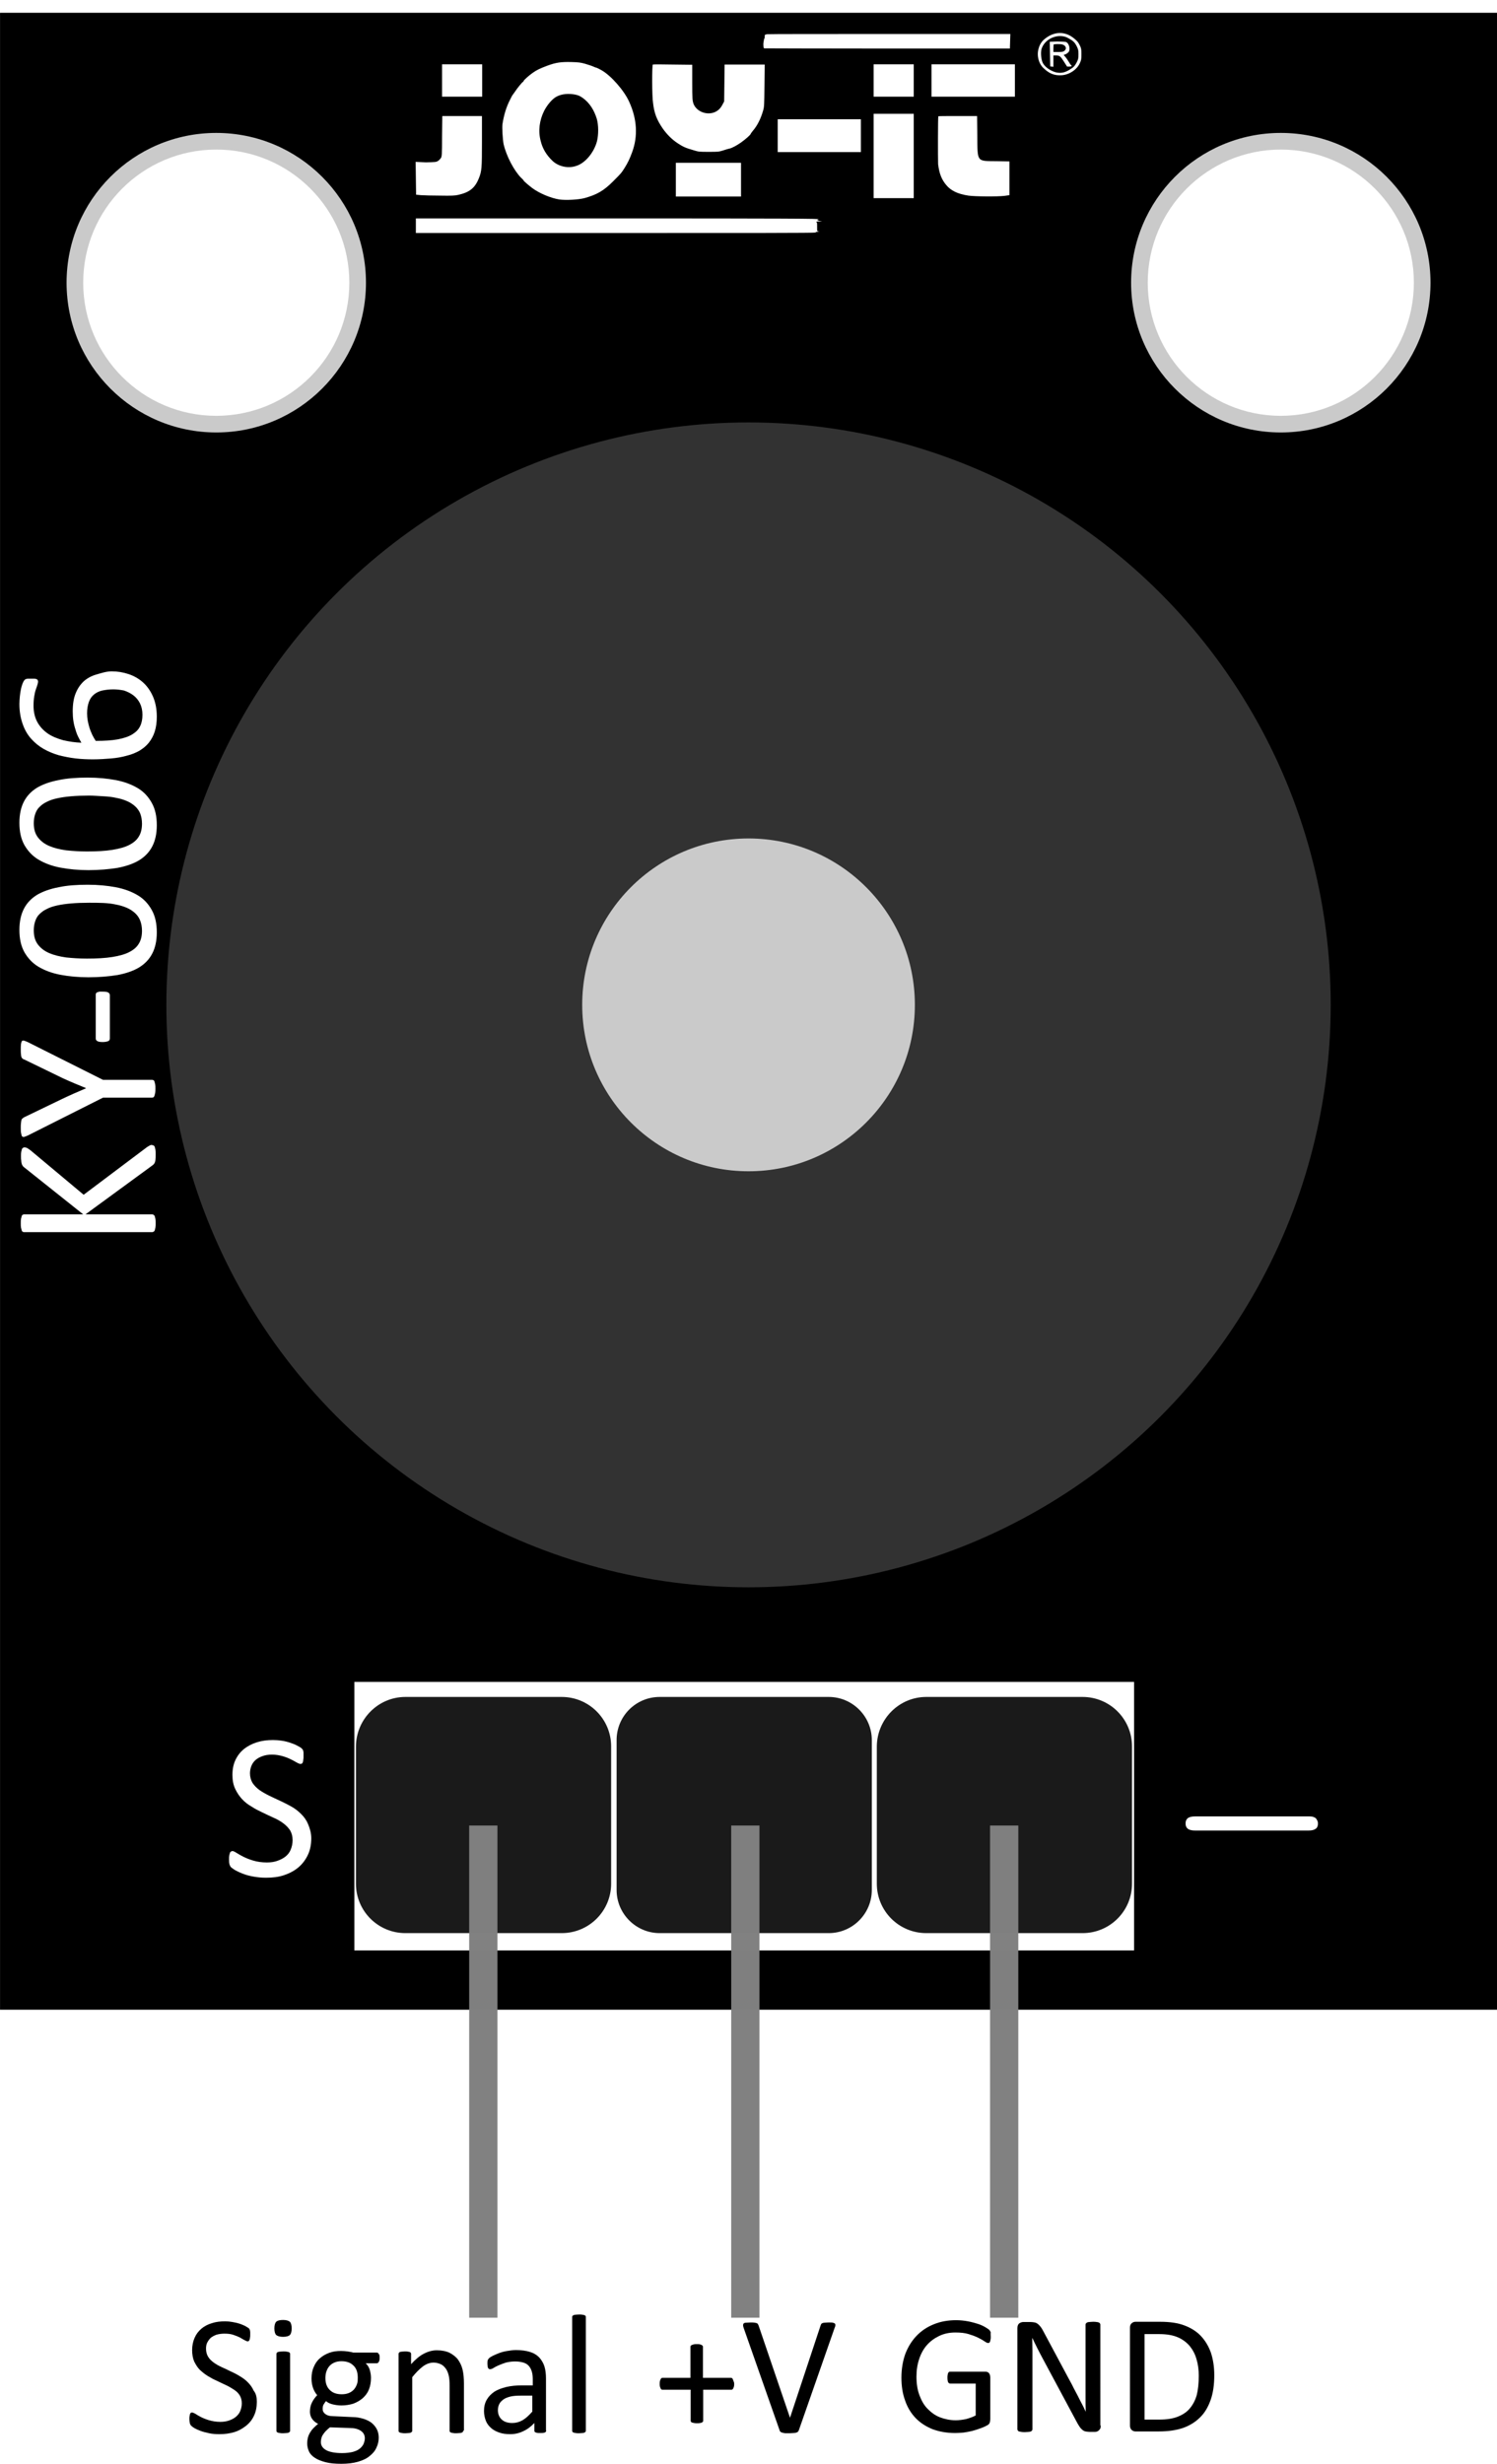 <?xml version="1.0" encoding="utf-8"?>
<!-- Generator: Adobe Illustrator 27.8.0, SVG Export Plug-In . SVG Version: 6.00 Build 0)  -->
<svg version="1.1"
	 id="svg8" xmlns:svg="http://www.w3.org/2000/svg" xmlns:rdf="http://www.w3.org/1999/02/22-rdf-syntax-ns#" xmlns:sodipodi="http://sodipodi.sourceforge.net/DTD/sodipodi-0.dtd" xmlns:dc="http://purl.org/dc/elements/1.1/" xmlns:inkscape="http://www.inkscape.org/namespaces/inkscape" xmlns:cc="http://creativecommons.org/ns#" inkscape:export-xdpi="93" inkscape:export-ydpi="93" inkscape:version="0.92.4 (5da689c313, 2019-01-14)"
	 xmlns="http://www.w3.org/2000/svg" xmlns:xlink="http://www.w3.org/1999/xlink" x="0px" y="0px" viewBox="0 0 657 1081"
	 style="enable-background:new 0 0 657 1081;" xml:space="preserve">
<style type="text/css">
	.st0{fill:#FFFFFF;}
	.st1{fill:#1A1A1A;}
	.st2{opacity:0.99;fill:#808080;enable-background:new    ;}
	.st3{opacity:0.99;fill:#CCCCCC;enable-background:new    ;}
	.st4{opacity:0.99;fill:#FFFFFF;enable-background:new    ;}
	.st5{opacity:0.99;fill:#333333;enable-background:new    ;}
	.st6{enable-background:new    ;}
</style>
<defs>
	
		<inkscape:perspective  id="perspective876" inkscape:persp3d-origin="105 : 98.999996 : 1" inkscape:vp_x="0 : 148.49997 : 1" inkscape:vp_y="0 : 999.99993 : 0" inkscape:vp_z="210.00001 : 148.49997 : 1" sodipodi:type="inkscape:persp3d">
		</inkscape:perspective>
</defs>
<sodipodi:namedview  bordercolor="#666666" borderopacity="1.0" id="base" inkscape:current-layer="layer1" inkscape:cx="-776.6644" inkscape:cy="1331.4845" inkscape:document-units="mm" inkscape:lockguides="true" inkscape:pageopacity="0.0" inkscape:pageshadow="2" inkscape:window-height="1017" inkscape:window-maximized="1" inkscape:window-width="1920" inkscape:window-x="-8" inkscape:window-y="-8" inkscape:zoom="0.24748737" pagecolor="#ffffff" showgrid="false" showguides="true" width="500mm">
	</sodipodi:namedview>
<g id="layer1" transform="translate(0.316,442.811)" inkscape:groupmode="layer" inkscape:label="Ebene 1">
	<rect id="rect815" x="-0.3" y="-437.2" width="657.7" height="876"/>
	<rect id="rect821" x="155.2" y="295" class="st0" width="342.2" height="117.8"/>
	<path id="rect825" class="st1" d="M177.6,301.6h68.6c12,0,21.7,9.7,21.7,21.7v60.2c0,12-9.7,21.7-21.7,21.7h-68.6
		c-12,0-21.7-9.7-21.7-21.7v-60.2C156,311.3,165.7,301.6,177.6,301.6z"/>
	<path id="rect872" class="st1" d="M406.2,301.6h68.6c12,0,21.7,9.7,21.7,21.7v60.2c0,12-9.7,21.7-21.7,21.7h-68.6
		c-12,0-21.7-9.7-21.7-21.7v-60.2C384.6,311.3,394.3,301.6,406.2,301.6z"/>
	<path id="rect874" class="st1" d="M289.2,301.6h74.2c10.4,0,18.9,8.5,18.9,18.9v65.8c0,10.4-8.5,18.9-18.9,18.9h-74.2
		c-10.4,0-18.9-8.5-18.9-18.9v-65.8C270.3,310.1,278.7,301.6,289.2,301.6z"/>
	<rect id="rect947" x="205.6" y="358" class="st2" width="12.4" height="215.9"/>
	<rect id="rect949" x="320.6" y="358" class="st2" width="12.4" height="215.9"/>
	<rect id="rect951" x="434.2" y="358" class="st2" width="12.4" height="215.9"/>
	<g id="flowRoot969" transform="translate(0,-43.294)">
	</g>
	<g id="flowRoot1466" transform="translate(0,-43.294)">
	</g>
	<g id="flowRoot1529" transform="translate(0,-43.294)">
	</g>
	<rect id="rect87" x="92.1" y="171.1" width="468.2" height="117.8"/>
	<path id="path31-1" inkscape:connector-curvature="0" class="st0" d="M186.6-371.6c4.1-0.1,4.5-0.1,5.3-0.6c0.5-0.3,1-0.9,1.3-1.3
		c0.4-0.7,0.5-1.3,0.5-9.6l0.1-8.8l8.7,0l8.7,0v11c0,12.1-0.1,13.2-1.4,16.4c-1.7,4.2-4.1,6.1-9.1,7.2c-1.3,0.3-2.9,0.4-7.9,0.3
		c-3.5,0-7.2-0.1-8.4-0.2l-2.1-0.2l-0.1-7.2l-0.1-7.2L186.6-371.6L186.6-371.6z M269.4-347c74.1,0,92.4,0.1,89.3,0.4l-0.5,0l0.5,0.2
		c0.4,0.2,0.3,0.2-0.4,0.3c-0.5,0-0.3,0.1,0.7,0.2l1.5,0.2l-1.5,0.1c-0.8,0-1.4,0.1-1.1,0.2c0.4,0.1,0.4,0.4,0.4,2.1
		c0,2,0,2,0.7,2.1c0.5,0.1,0.4,0.1-0.4,0.1c-0.6,0-1,0.1-1,0.3c0,0.2-29.4,0.2-87.7,0.2h-87.7v-3.2v-3.2L269.4-347z M202.5-414.6
		h8.8v7.1v7.1h-8.8h-8.8v-7.1v-7.1H202.5z M220.2-388.3c0.6-4,1.7-7.6,3.3-10.7c0.6-1.2,1.1-2.2,1.2-2.2c0.1-0.1,0.5-0.7,1-1.4
		c0.9-1.4,3-4,3.5-4.3c0.2-0.1,0.3-0.3,0.3-0.4c0-0.3,2.2-2.3,3.9-3.5c1.8-1.3,3.3-2,6.5-3.2c3.8-1.4,6-1.7,10.5-1.6
		c3.3,0.1,4.1,0.2,6.2,0.8c1.3,0.4,2.9,0.9,3.5,1.2c0.6,0.3,1.3,0.5,1.4,0.5c0.1,0,1.1,0.5,2.2,1.1c4.2,2.4,9.9,8.9,12.1,13.8
		c3.5,7.6,3.9,15.2,1.3,22.2c-1.1,3-1.9,4.6-3.2,6.7c-1.5,2.4-1.6,2.5-5.2,6.1c-4.1,4.1-7.1,5.8-12.5,7.3c-2.7,0.7-8.1,1-11,0.6
		c-3.8-0.6-8.8-2.7-11.9-5c-1.6-1.2-3.8-3.1-3.8-3.3c0-0.1-0.5-0.7-1.2-1.3c-3.1-3.2-6.4-9.5-7.6-14.7
		C220.3-381.7,220-386.8,220.2-388.3L220.2-388.3z M237-380.9c0.8,3.3,2.5,6.1,5.1,8.6c2.6,2.5,6.8,3.5,10.4,2.3
		c4-1.2,7.9-5.9,9.2-10.9c0.7-2.9,0.7-7-0.1-9.8c-1.2-3.9-3.2-7-6.1-9.1c-1.3-0.9-1.9-1.2-3.3-1.5c-3-0.6-6-0.3-8.1,0.8
		c-1.9,0.9-4.2,3.6-5.6,6.3C236.4-390,235.8-385.3,237-380.9L237-380.9z M286.2-414.5c0.2-0.1,4.1-0.1,8.8,0l8.5,0.1l0,7.8
		c0,7.4,0.1,7.9,0.5,9.2c1.2,3.3,5.3,5.1,8.8,4c1.8-0.6,3-1.7,3.9-3.4l0.8-1.5l0.1-8.1l0.1-8.1h8.8h8.8l-0.1,9.2
		c-0.1,8.5-0.1,9.3-0.6,11c-1,3.5-2.5,6.6-4.6,9c-0.5,0.6-0.9,1.2-0.9,1.3c0,0.3-2.2,2.3-4.2,3.7c-1.7,1.2-4,2.5-5.2,2.7
		c-0.4,0.1-1.6,0.4-2.7,0.8c-1.9,0.6-2.3,0.6-6.3,0.6c-4,0-4.4,0-6.6-0.7c-3.5-1-4.6-1.5-6.9-3c-2.6-1.7-4.8-3.9-6.7-6.6
		c-2.6-3.8-3.7-6.7-4.2-11.1C285.8-400.4,285.8-414.3,286.2-414.5L286.2-414.5z M310.6-371.4h14.3v7.4v7.4h-14.3h-14.3v-7.4v-7.4
		H310.6z M335.1-425.8c0.1,0,0.2-0.4,0.2-0.9c0-0.9,0-0.9,1.1-1.1c0.6-0.1,24.9-0.1,53.9-0.1l52.8,0l-0.1,3.2l-0.1,3.2h-53.7
		c-29.5,0-53.9-0.1-54.1-0.1c-0.3-0.1-0.4-0.5-0.4-2.1C334.9-425,335-425.8,335.1-425.8L335.1-425.8z M359.3-390.5h18.2v7.2v7.2
		h-18.2H341v-7.2v-7.2H359.3z M391.9-414.6h8.8v7.1v7.1h-8.8h-8.8v-7.1v-7.1H391.9z M391.9-392.9h8.8v18.5v18.5h-8.8h-8.8v-18.5
		v-18.5H391.9z M426.8-414.6h18.3v7.1v7.1h-18.3h-18.3v-7.1v-7.1H426.8z M411.5-391.8c0.1-0.1,4-0.1,8.6-0.1l8.4,0l0.1,8.5
		c0.1,11.9-0.4,11.2,8.5,11.3l5.6,0.1v7.4v7.4l-2.1,0.3c-3.2,0.4-13.2,0.3-15.9-0.1c-4.7-0.7-7.7-2.2-9.7-4.6
		c-2.1-2.5-3.1-5.1-3.6-9.2C411.3-373.3,411.3-391.6,411.5-391.8L411.5-391.8z M455.5-421.5c0.4-1.6,1.3-3,2.3-3.9
		c4-3.5,8.7-3.9,12.7-1c1.8,1.4,2.3,1.9,3.1,3.5c0.6,1.3,0.7,1.6,0.7,3.9c0,2.2-0.1,2.6-0.7,3.9c-1.3,2.9-4.7,5.1-8,5.3
		c-3.1,0.2-5.4-0.7-7.8-3C455.5-414.8,454.6-418.5,455.5-421.5L455.5-421.5z M457.2-415.5c0.8,1.9,3.3,3.7,5.8,4.4
		c2.6,0.6,4.5,0.1,7.4-2c0.7-0.5,1.2-1.2,1.8-2.3c0.7-1.4,0.8-1.8,0.8-3.6c0-1.8-0.1-2.1-0.8-3.6c-0.7-1.3-1.1-1.8-2.2-2.6
		c-0.8-0.5-2-1.2-2.6-1.4c-4-1.3-8.8,0.8-10.4,4.7C456.3-420.5,456.5-417.3,457.2-415.5L457.2-415.5z M463.7-424.6
		c1.8,0,3.5,0.1,3.8,0.2c1.4,0.5,2.1,3.3,1.1,4.5c-0.3,0.3-0.8,0.7-1.3,0.9l-0.8,0.3l0.8,0.9c0.4,0.5,1.1,1.5,1.5,2.2
		c0.4,0.7,0.8,1.3,1,1.4c0.5,0.3,0.1,0.6-0.8,0.6l-1,0l-1.4-2.2c-1.5-2.4-1.9-2.7-3.6-2.7h-1v2.5v2.5l-0.7-0.1l-0.7-0.1l-0.1-5.4
		l-0.1-5.4L463.7-424.6z M464.1-420c1.8,0,2.2-0.1,2.7-0.5c1.3-1,0.6-2.6-1.3-2.9c-0.8-0.1-3-0.1-3.4,0.1c0,0-0.1,0.8-0.1,1.7v1.6
		L464.1-420z"/>
	<circle id="path84" class="st3" cx="94.6" cy="-318.8" r="65.7"/>
	<circle id="circle86" class="st3" cx="561.8" cy="-318.8" r="65.7"/>
	<circle id="path88" class="st4" cx="94.6" cy="-318.8" r="58.4"/>
	<circle id="circle90" class="st4" cx="561.8" cy="-318.8" r="58.4"/>
	<g id="flowRoot102" transform="matrix(0.701,0,0,0.265,544.553,-827.6)">
	</g>
	<circle id="path92" class="st5" cx="328.2" cy="-2" r="255.5"/>
	<circle id="path94" class="st3" cx="328.2" cy="-2" r="73"/>
	<g id="flowRoot113" transform="matrix(0.255,0,0,0.228,164.371,-750.336)">
	</g>
	<g class="st6">
		<path d="M434.5,582.3c0,0.5,0,0.9-0.1,1.2c-0.1,0.4-0.1,0.7-0.2,0.9c-0.1,0.2-0.2,0.4-0.4,0.5s-0.3,0.1-0.5,0.1
			c-0.3,0-0.8-0.2-1.5-0.7c-0.7-0.5-1.6-1-2.8-1.6c-1.2-0.6-2.6-1.1-4.2-1.6c-1.6-0.5-3.6-0.7-5.8-0.7c-2.7,0-5,0.5-7.1,1.5
			c-2.1,1-3.9,2.3-5.4,4s-2.6,3.7-3.4,6.1c-0.8,2.4-1.2,4.9-1.2,7.7c0,3.1,0.4,5.8,1.3,8.2c0.9,2.4,2,4.4,3.6,6s3.3,2.9,5.4,3.7
			c2.1,0.8,4.4,1.3,6.9,1.3c1.5,0,3-0.2,4.5-0.5c1.5-0.4,2.9-0.9,4.3-1.6v-14h-11.2c-0.4,0-0.7-0.2-0.9-0.6c-0.2-0.4-0.3-1.1-0.3-2
			c0-0.5,0-0.9,0.1-1.2c0-0.3,0.1-0.6,0.2-0.8s0.2-0.4,0.4-0.5c0.1-0.1,0.3-0.1,0.6-0.1h15.3c0.3,0,0.5,0,0.8,0.1
			c0.3,0.1,0.5,0.2,0.7,0.4c0.2,0.2,0.4,0.5,0.5,0.8c0.1,0.3,0.2,0.7,0.2,1.2v18.3c0,0.6-0.1,1.2-0.3,1.7c-0.2,0.5-0.7,0.9-1.4,1.2
			c-0.7,0.4-1.6,0.8-2.8,1.2c-1.1,0.4-2.3,0.8-3.5,1.1c-1.2,0.3-2.4,0.5-3.7,0.7c-1.2,0.1-2.5,0.2-3.7,0.2c-3.7,0-7-0.6-10-1.7
			c-2.9-1.2-5.4-2.8-7.4-4.9c-2-2.1-3.6-4.7-4.6-7.7c-1.1-3-1.6-6.3-1.6-10c0-3.8,0.6-7.3,1.7-10.4c1.2-3.1,2.8-5.7,4.9-7.9
			s4.6-3.9,7.6-5.1c2.9-1.2,6.2-1.8,9.8-1.8c1.8,0,3.6,0.2,5.2,0.5c1.6,0.3,3,0.7,4.3,1.1c1.3,0.4,2.3,0.9,3.2,1.4s1.4,0.9,1.8,1.2
			c0.3,0.3,0.5,0.7,0.7,1.1C434.4,580.9,434.5,581.5,434.5,582.3z"/>
		<path d="M482.8,621.2c0,0.5-0.1,0.9-0.2,1.3c-0.2,0.3-0.4,0.6-0.7,0.9c-0.3,0.2-0.6,0.4-0.9,0.5c-0.3,0.1-0.7,0.1-1,0.1h-2.1
			c-0.7,0-1.2-0.1-1.8-0.2s-1-0.4-1.4-0.7c-0.4-0.4-0.9-0.8-1.3-1.5c-0.4-0.6-0.9-1.4-1.4-2.4l-14.7-27.4c-0.8-1.4-1.5-2.9-2.3-4.4
			c-0.8-1.5-1.5-3.1-2.2-4.5h-0.1c0,1.8,0.1,3.6,0.1,5.5c0,1.9,0,3.7,0,5.5v29c0,0.2-0.1,0.3-0.2,0.5s-0.3,0.3-0.5,0.4
			c-0.2,0.1-0.6,0.2-1,0.2s-0.9,0.1-1.6,0.1s-1.1,0-1.6-0.1c-0.4-0.1-0.7-0.1-1-0.2s-0.4-0.2-0.5-0.4s-0.2-0.3-0.2-0.5v-44.4
			c0-1,0.3-1.7,0.8-2.1c0.6-0.4,1.2-0.6,1.8-0.6h3.1c0.7,0,1.4,0.1,1.9,0.2c0.5,0.1,0.9,0.3,1.3,0.6c0.4,0.3,0.8,0.7,1.2,1.2
			c0.4,0.5,0.8,1.1,1.2,1.9l11.3,21.1c0.7,1.3,1.4,2.5,2,3.8c0.6,1.2,1.3,2.4,1.9,3.6c0.6,1.2,1.2,2.4,1.8,3.5
			c0.6,1.2,1.2,2.3,1.7,3.5h0c-0.1-2-0.1-4-0.1-6.1s0-4.2,0-6.1v-26.1c0-0.2,0.1-0.3,0.2-0.5c0.1-0.1,0.3-0.3,0.5-0.4
			c0.2-0.1,0.6-0.2,1-0.2c0.4,0,0.9-0.1,1.6-0.1c0.6,0,1.1,0,1.5,0.1c0.4,0,0.7,0.1,1,0.2c0.2,0.1,0.4,0.2,0.5,0.4
			c0.1,0.1,0.2,0.3,0.2,0.5V621.2z"/>
		<path d="M532.6,599.1c0,4.2-0.5,7.8-1.6,10.9c-1.1,3.1-2.6,5.7-4.7,7.7c-2,2-4.6,3.6-7.5,4.6c-3,1-6.5,1.5-10.6,1.5H498
			c-0.6,0-1.1-0.2-1.6-0.6c-0.5-0.4-0.8-1.1-0.8-2v-42.9c0-1,0.3-1.6,0.8-2c0.5-0.4,1-0.6,1.6-0.6h10.9c4.2,0,7.7,0.5,10.6,1.6
			c2.9,1.1,5.3,2.6,7.2,4.6c1.9,2,3.4,4.5,4.4,7.3C532.1,592.2,532.6,595.5,532.6,599.1z M525.8,599.4c0-2.6-0.3-5-1-7.3
			c-0.6-2.2-1.7-4.2-3-5.8c-1.4-1.6-3.1-2.9-5.2-3.8c-2.1-0.9-4.8-1.4-8.1-1.4H502v37.5h6.6c3.1,0,5.7-0.4,7.8-1.2
			c2.1-0.8,3.9-1.9,5.3-3.5c1.4-1.6,2.5-3.6,3.2-6C525.5,605.5,525.8,602.6,525.8,599.4z"/>
	</g>
	<g class="st6">
		<path d="M321.9,602.9c0,0.5,0,0.9-0.1,1.2c-0.1,0.3-0.2,0.6-0.3,0.8c-0.1,0.2-0.3,0.4-0.4,0.5c-0.2,0.1-0.4,0.1-0.6,0.1h-12.2
			v13.5c0,0.2,0,0.4-0.1,0.5c-0.1,0.1-0.3,0.3-0.5,0.4c-0.2,0.1-0.5,0.2-0.8,0.2c-0.3,0.1-0.8,0.1-1.3,0.1c-0.5,0-0.9,0-1.3-0.1
			c-0.4-0.1-0.6-0.1-0.9-0.2c-0.2-0.1-0.4-0.2-0.5-0.4c-0.1-0.1-0.1-0.3-0.1-0.5v-13.5h-12.2c-0.2,0-0.4,0-0.6-0.1s-0.3-0.3-0.4-0.5
			c-0.1-0.2-0.2-0.5-0.3-0.8c-0.1-0.3-0.1-0.7-0.1-1.2c0-0.4,0-0.8,0.1-1.2c0.1-0.3,0.2-0.6,0.3-0.8c0.1-0.2,0.3-0.4,0.4-0.5
			c0.2-0.1,0.3-0.1,0.5-0.1h12.2v-13.5c0-0.2,0-0.4,0.1-0.5c0.1-0.2,0.3-0.3,0.5-0.4c0.2-0.1,0.5-0.2,0.9-0.3
			c0.4-0.1,0.8-0.1,1.3-0.1c0.5,0,1,0,1.3,0.1c0.3,0.1,0.6,0.1,0.8,0.3c0.2,0.1,0.4,0.2,0.5,0.4c0.1,0.2,0.1,0.3,0.1,0.5v13.5h12.2
			c0.2,0,0.4,0,0.5,0.1c0.2,0.1,0.3,0.3,0.4,0.5c0.1,0.2,0.2,0.5,0.3,0.8C321.8,602.1,321.9,602.4,321.9,602.9z"/>
		<path d="M350.3,623.2c-0.1,0.3-0.2,0.5-0.4,0.7c-0.2,0.2-0.4,0.3-0.7,0.4c-0.3,0.1-0.7,0.2-1.2,0.2s-1.1,0.1-1.8,0.1
			c-0.5,0-1,0-1.4,0s-0.8,0-1.1-0.1s-0.6-0.1-0.8-0.2s-0.4-0.1-0.5-0.2c-0.1-0.1-0.3-0.2-0.4-0.4c-0.1-0.1-0.2-0.3-0.2-0.5
			l-15.7-44.7c-0.2-0.5-0.3-1-0.3-1.3c0-0.3,0.1-0.6,0.3-0.8c0.2-0.2,0.6-0.3,1.1-0.3s1.2-0.1,2-0.1c0.7,0,1.2,0,1.7,0.1
			s0.7,0.1,0.9,0.2c0.2,0.1,0.4,0.2,0.5,0.4c0.1,0.2,0.2,0.4,0.3,0.6l13.8,40.5h0l13.4-40.4c0.1-0.3,0.2-0.5,0.3-0.7
			c0.1-0.2,0.3-0.3,0.5-0.4c0.2-0.1,0.6-0.2,1-0.2s1-0.1,1.8-0.1c0.8,0,1.4,0,1.8,0.1c0.4,0.1,0.7,0.2,0.9,0.4
			c0.2,0.2,0.2,0.4,0.2,0.8c0,0.3-0.2,0.8-0.4,1.3L350.3,623.2z"/>
	</g>
	<g class="st6">
		<path d="M112.4,610.8c0,2.3-0.4,4.3-1.2,6c-0.8,1.8-2,3.3-3.5,4.5c-1.5,1.2-3.2,2.2-5.2,2.8c-2,0.6-4.1,0.9-6.5,0.9
			c-1.6,0-3.1-0.1-4.5-0.4c-1.4-0.3-2.6-0.6-3.7-1c-1.1-0.4-2-0.8-2.7-1.2c-0.7-0.4-1.2-0.8-1.5-1.1s-0.5-0.7-0.6-1.1
			c-0.1-0.5-0.2-1.1-0.2-1.8c0-0.5,0-1,0.1-1.4s0.1-0.7,0.2-0.9c0.1-0.2,0.2-0.4,0.4-0.5c0.1-0.1,0.3-0.1,0.5-0.1
			c0.3,0,0.8,0.2,1.5,0.6c0.6,0.4,1.4,0.9,2.4,1.4c1,0.5,2.2,1,3.6,1.4c1.4,0.4,3,0.7,4.9,0.7c1.4,0,2.7-0.2,3.8-0.6
			c1.2-0.4,2.1-0.9,3-1.6c0.8-0.7,1.5-1.5,1.9-2.5c0.4-1,0.7-2.1,0.7-3.4c0-1.4-0.3-2.5-0.9-3.5c-0.6-1-1.4-1.8-2.5-2.5
			s-2.2-1.4-3.5-2c-1.3-0.6-2.6-1.2-4-1.9c-1.4-0.6-2.7-1.3-4-2.1s-2.4-1.7-3.5-2.7c-1-1-1.8-2.3-2.5-3.7c-0.6-1.4-0.9-3.1-0.9-5
			c0-2,0.4-3.8,1.1-5.4c0.7-1.6,1.7-2.9,3-4c1.3-1.1,2.9-1.9,4.6-2.4c1.8-0.6,3.7-0.8,5.8-0.8c1.1,0,2.1,0.1,3.2,0.3
			c1.1,0.2,2.1,0.4,3,0.7c1,0.3,1.8,0.7,2.5,1c0.7,0.4,1.2,0.7,1.5,0.9s0.4,0.4,0.5,0.6c0.1,0.1,0.1,0.3,0.2,0.5
			c0,0.2,0.1,0.5,0.1,0.8s0,0.7,0,1.2c0,0.4,0,0.8-0.1,1.2c0,0.3-0.1,0.6-0.2,0.9c-0.1,0.2-0.2,0.4-0.3,0.5
			c-0.1,0.1-0.3,0.2-0.5,0.2c-0.3,0-0.7-0.2-1.3-0.5c-0.6-0.3-1.3-0.7-2.1-1.2c-0.8-0.4-1.8-0.8-3-1.2c-1.2-0.4-2.4-0.5-3.9-0.5
			c-1.3,0-2.5,0.2-3.5,0.5c-1,0.4-1.8,0.8-2.5,1.4c-0.6,0.6-1.1,1.3-1.5,2.1s-0.5,1.7-0.5,2.6c0,1.3,0.3,2.5,0.9,3.5
			s1.4,1.8,2.5,2.6s2.2,1.4,3.5,2s2.7,1.2,4,1.9c1.4,0.6,2.7,1.3,4,2.1c1.3,0.8,2.5,1.6,3.5,2.7c1,1,1.9,2.2,2.5,3.6
			C112.1,607.2,112.4,608.9,112.4,610.8z"/>
		<path d="M127.7,578.6c0,1.4-0.3,2.4-0.8,2.9c-0.5,0.5-1.5,0.8-3,0.8c-1.4,0-2.4-0.3-3-0.8c-0.5-0.5-0.8-1.5-0.8-2.9
			c0-1.4,0.3-2.4,0.8-2.9c0.5-0.5,1.5-0.8,3-0.8c1.4,0,2.4,0.3,3,0.8C127.4,576.2,127.7,577.2,127.7,578.6z M127,623.4
			c0,0.2,0,0.4-0.1,0.5c-0.1,0.1-0.3,0.3-0.5,0.4c-0.2,0.1-0.5,0.2-0.9,0.2s-0.9,0.1-1.5,0.1c-0.6,0-1.1,0-1.5-0.1s-0.7-0.1-0.9-0.2
			c-0.2-0.1-0.4-0.2-0.5-0.4c-0.1-0.1-0.1-0.3-0.1-0.5v-33.5c0-0.2,0-0.3,0.1-0.5c0.1-0.1,0.2-0.3,0.5-0.4c0.2-0.1,0.6-0.2,0.9-0.2
			s0.9-0.1,1.5-0.1c0.6,0,1.1,0,1.5,0.1s0.7,0.1,0.9,0.2c0.2,0.1,0.4,0.2,0.5,0.4c0.1,0.1,0.1,0.3,0.1,0.5V623.4z"/>
		<path d="M166.3,591.4c0,0.9-0.1,1.5-0.4,1.9c-0.2,0.4-0.5,0.6-0.9,0.6h-4.8c0.9,0.9,1.5,1.9,1.8,3c0.3,1.1,0.5,2.2,0.5,3.4
			c0,1.9-0.3,3.6-0.9,5.1c-0.6,1.5-1.5,2.7-2.7,3.8c-1.2,1-2.5,1.8-4.1,2.4c-1.6,0.5-3.3,0.8-5.3,0.8c-1.4,0-2.7-0.2-3.9-0.5
			s-2.2-0.8-2.8-1.4c-0.4,0.4-0.8,1-1.1,1.5s-0.4,1.2-0.4,2c0,0.9,0.4,1.6,1.2,2.2s1.9,0.9,3.2,0.9l8.7,0.4c1.7,0,3.2,0.3,4.6,0.7
			s2.6,1,3.6,1.7c1,0.8,1.8,1.7,2.4,2.8s0.9,2.4,0.9,3.8c0,1.5-0.3,3-1,4.4c-0.6,1.4-1.6,2.6-3,3.7c-1.3,1.1-3,1.9-5.1,2.5
			c-2.1,0.6-4.5,0.9-7.3,0.9c-2.7,0-5-0.2-6.9-0.7c-1.9-0.5-3.5-1.1-4.7-1.9c-1.2-0.8-2.1-1.7-2.6-2.8c-0.5-1.1-0.8-2.3-0.8-3.6
			c0-0.8,0.1-1.6,0.3-2.4s0.5-1.5,0.9-2.2s0.9-1.4,1.5-2c0.6-0.6,1.3-1.3,2.1-1.9c-1.2-0.6-2.1-1.4-2.7-2.3c-0.6-0.9-0.9-2-0.9-3
			c0-1.5,0.3-2.9,0.9-4.1c0.6-1.2,1.4-2.3,2.3-3.2c-0.8-0.9-1.4-2-1.8-3.1s-0.7-2.5-0.7-4.2c0-1.9,0.3-3.6,1-5.1
			c0.6-1.5,1.5-2.8,2.7-3.8c1.1-1,2.5-1.8,4.1-2.4c1.6-0.6,3.3-0.8,5.2-0.8c1,0,2,0.1,2.8,0.2s1.7,0.3,2.5,0.5H165
			c0.4,0,0.7,0.2,0.9,0.6C166.2,590,166.3,590.6,166.3,591.4z M159.8,626.8c0-1.4-0.6-2.5-1.8-3.3s-2.8-1.2-4.8-1.2l-8.7-0.3
			c-0.8,0.6-1.4,1.2-2,1.8c-0.5,0.6-0.9,1.1-1.2,1.6c-0.3,0.5-0.5,1-0.6,1.5c-0.1,0.5-0.2,1-0.2,1.5c0,1.6,0.8,2.8,2.5,3.7
			c1.6,0.8,3.9,1.2,6.8,1.2c1.9,0,3.4-0.2,4.7-0.5c1.3-0.4,2.3-0.8,3-1.4c0.8-0.6,1.3-1.3,1.7-2
			C159.6,628.4,159.8,627.6,159.8,626.8z M156.7,600.2c0-2.3-0.6-4.1-1.9-5.3c-1.3-1.3-3-1.9-5.3-1.9c-1.2,0-2.2,0.2-3.1,0.6
			s-1.6,0.9-2.2,1.6c-0.6,0.7-1,1.5-1.3,2.4c-0.3,0.9-0.4,1.9-0.4,2.8c0,2.2,0.6,3.9,1.9,5.2s3,1.9,5.3,1.9c1.2,0,2.3-0.2,3.2-0.6
			c0.9-0.4,1.6-0.9,2.2-1.6s1-1.5,1.3-2.4S156.7,601.2,156.7,600.2z"/>
		<path d="M203,623.4c0,0.2,0,0.4-0.1,0.5c-0.1,0.1-0.3,0.3-0.5,0.4c-0.2,0.1-0.5,0.2-0.9,0.2s-0.9,0.1-1.5,0.1
			c-0.6,0-1.1,0-1.5-0.1s-0.7-0.1-0.9-0.2s-0.4-0.2-0.5-0.4c-0.1-0.1-0.1-0.3-0.1-0.5v-19.6c0-1.9-0.1-3.4-0.4-4.6
			c-0.3-1.2-0.7-2.2-1.3-3c-0.6-0.8-1.3-1.5-2.2-1.9c-0.9-0.4-2-0.7-3.1-0.7c-1.5,0-3.1,0.5-4.6,1.6c-1.5,1.1-3.1,2.7-4.8,4.8v23.4
			c0,0.2,0,0.4-0.1,0.5c-0.1,0.1-0.3,0.3-0.5,0.4c-0.2,0.1-0.5,0.2-0.9,0.2s-0.9,0.1-1.5,0.1c-0.6,0-1.1,0-1.5-0.1s-0.7-0.1-0.9-0.2
			c-0.2-0.1-0.4-0.2-0.5-0.4c-0.1-0.1-0.1-0.3-0.1-0.5v-33.5c0-0.2,0-0.4,0.1-0.5c0.1-0.1,0.2-0.3,0.4-0.4c0.2-0.1,0.5-0.2,0.9-0.2
			c0.3,0,0.8-0.1,1.4-0.1c0.5,0,1,0,1.4,0.1s0.6,0.1,0.8,0.2c0.2,0.1,0.3,0.2,0.4,0.4c0.1,0.1,0.1,0.3,0.1,0.5v4.4
			c1.9-2.1,3.8-3.7,5.6-4.6c1.9-1,3.8-1.5,5.7-1.5c2.2,0,4.1,0.4,5.6,1.1c1.5,0.8,2.8,1.8,3.7,3c0.9,1.3,1.6,2.7,2,4.4
			s0.6,3.7,0.6,6.1V623.4z"/>
		<path d="M239.4,623.4c0,0.3-0.1,0.5-0.3,0.7c-0.2,0.1-0.5,0.3-0.8,0.3c-0.3,0.1-0.9,0.1-1.5,0.1c-0.6,0-1.2,0-1.5-0.1
			c-0.4-0.1-0.7-0.2-0.8-0.3c-0.2-0.1-0.3-0.4-0.3-0.7v-3.3c-1.5,1.6-3.1,2.8-4.9,3.6c-1.8,0.9-3.7,1.3-5.7,1.3
			c-1.8,0-3.4-0.2-4.8-0.7c-1.4-0.5-2.6-1.1-3.6-2c-1-0.9-1.8-1.9-2.3-3.2s-0.8-2.7-0.8-4.3c0-1.9,0.4-3.5,1.2-4.9
			c0.8-1.4,1.9-2.5,3.3-3.5c1.4-0.9,3.2-1.6,5.3-2.1c2.1-0.5,4.4-0.7,7-0.7h4.6v-2.6c0-1.3-0.1-2.4-0.4-3.4c-0.3-1-0.7-1.8-1.3-2.5
			s-1.4-1.2-2.4-1.5c-1-0.3-2.2-0.5-3.6-0.5c-1.5,0-2.9,0.2-4.1,0.5c-1.2,0.4-2.3,0.8-3.2,1.2c-0.9,0.4-1.7,0.8-2.3,1.2
			c-0.6,0.4-1.1,0.5-1.4,0.5c-0.2,0-0.4,0-0.5-0.1c-0.1-0.1-0.3-0.2-0.4-0.4c-0.1-0.2-0.2-0.5-0.2-0.8c0-0.3-0.1-0.7-0.1-1
			c0-0.6,0-1.1,0.1-1.5c0.1-0.4,0.3-0.7,0.6-1c0.3-0.3,0.9-0.7,1.7-1.1c0.8-0.4,1.8-0.8,2.8-1.2c1.1-0.4,2.2-0.7,3.5-0.9
			c1.3-0.2,2.5-0.4,3.8-0.4c2.4,0,4.5,0.3,6.1,0.8c1.7,0.5,3,1.3,4.1,2.4c1,1.1,1.8,2.4,2.3,3.9c0.5,1.6,0.7,3.4,0.7,5.5V623.4z
			 M233.3,608.1h-5.2c-1.7,0-3.1,0.1-4.4,0.4c-1.2,0.3-2.3,0.7-3.1,1.3s-1.4,1.2-1.8,2c-0.4,0.8-0.6,1.7-0.6,2.7
			c0,1.7,0.6,3.1,1.7,4.1c1.1,1,2.6,1.5,4.6,1.5c1.6,0,3.1-0.4,4.5-1.2c1.4-0.8,2.8-2.1,4.3-3.8V608.1z"/>
		<path d="M256.8,623.4c0,0.2,0,0.4-0.1,0.5c-0.1,0.1-0.3,0.3-0.5,0.4c-0.2,0.1-0.5,0.2-0.9,0.2s-0.9,0.1-1.5,0.1
			c-0.6,0-1.1,0-1.5-0.1s-0.7-0.1-0.9-0.2c-0.2-0.1-0.4-0.2-0.5-0.4c-0.1-0.1-0.1-0.3-0.1-0.5v-49.7c0-0.2,0-0.4,0.1-0.5
			c0.1-0.1,0.2-0.3,0.5-0.4c0.2-0.1,0.6-0.2,0.9-0.2s0.9-0.1,1.5-0.1c0.6,0,1.1,0,1.5,0.1s0.7,0.1,0.9,0.2c0.2,0.1,0.4,0.2,0.5,0.4
			c0.1,0.1,0.1,0.3,0.1,0.5V623.4z"/>
	</g>
	<g class="st6">
		<path class="st0" d="M66.4,59.5c0.2,0,0.5,0.1,0.7,0.2c0.2,0.1,0.4,0.3,0.5,0.6c0.1,0.3,0.2,0.7,0.3,1.2c0.1,0.5,0.1,1.2,0.1,2
			c0,1.1,0,1.9-0.1,2.6s-0.3,1.2-0.5,1.5c-0.2,0.3-0.5,0.6-0.8,0.8L37.2,89.9h29.3c0.2,0,0.4,0.1,0.6,0.2c0.2,0.1,0.3,0.3,0.5,0.6
			c0.1,0.3,0.2,0.7,0.3,1.2s0.1,1.1,0.1,1.9c0,0.7,0,1.3-0.1,1.9c-0.1,0.5-0.2,0.9-0.3,1.2c-0.1,0.3-0.3,0.5-0.5,0.6
			c-0.2,0.1-0.4,0.2-0.6,0.2H10.2c-0.2,0-0.5-0.1-0.6-0.2c-0.2-0.1-0.3-0.3-0.4-0.6c-0.1-0.3-0.2-0.7-0.3-1.2
			c-0.1-0.5-0.1-1.1-0.1-1.9c0-0.8,0-1.4,0.1-1.9C9,91.4,9.1,91,9.2,90.7c0.1-0.3,0.2-0.5,0.4-0.6c0.2-0.1,0.4-0.2,0.6-0.2h26
			l-26-20.7C10,69,9.7,68.8,9.6,68.5c-0.2-0.2-0.3-0.5-0.4-0.9c-0.1-0.3-0.2-0.8-0.2-1.3c-0.1-0.5-0.1-1.1-0.1-1.9
			c0-0.8,0-1.4,0.1-1.9c0.1-0.5,0.2-0.9,0.3-1.2c0.1-0.3,0.3-0.5,0.5-0.6c0.2-0.1,0.4-0.2,0.6-0.2c0.4,0,0.8,0.1,1.2,0.3
			c0.4,0.2,0.9,0.6,1.6,1.1l23.2,19.4l27.8-20.9c0.8-0.5,1.3-0.8,1.6-0.9S66.2,59.5,66.4,59.5z"/>
		<path class="st0" d="M44.9,30.9h21.6c0.2,0,0.5,0.1,0.6,0.2c0.2,0.1,0.3,0.3,0.4,0.6c0.1,0.3,0.2,0.7,0.3,1.2s0.1,1.1,0.1,1.8
			c0,0.8,0,1.4-0.1,1.9s-0.2,0.9-0.3,1.2c-0.1,0.3-0.2,0.5-0.4,0.7c-0.2,0.1-0.4,0.2-0.6,0.2H44.9l-33,16.6
			c-0.7,0.3-1.2,0.5-1.6,0.6c-0.4,0.1-0.7,0-0.9-0.2c-0.2-0.2-0.3-0.6-0.4-1.2C8.8,53.8,8.8,53,8.8,52c0-0.9,0-1.6,0.1-2.2
			c0.1-0.6,0.1-1,0.2-1.3c0.1-0.3,0.3-0.6,0.5-0.7c0.2-0.2,0.4-0.3,0.7-0.5l16.8-8.1c1.6-0.8,3.3-1.5,5-2.3c1.8-0.8,3.5-1.5,5.3-2.3
			v-0.1c-1.7-0.7-3.4-1.4-5.1-2.1c-1.7-0.7-3.4-1.5-5-2.2L10.4,22c-0.3-0.1-0.6-0.2-0.8-0.4c-0.2-0.2-0.4-0.4-0.5-0.7
			c-0.1-0.3-0.2-0.7-0.2-1.2c-0.1-0.5-0.1-1.2-0.1-1.9c0-1.1,0-1.9,0.1-2.6c0.1-0.6,0.2-1,0.4-1.3c0.2-0.2,0.5-0.3,0.9-0.2
			c0.4,0.1,0.9,0.3,1.6,0.6L44.9,30.9z"/>
		<path class="st0" d="M44.8-7.8c1.2,0,2,0.1,2.4,0.4c0.5,0.3,0.7,0.7,0.7,1.2v18.9c0,0.5-0.2,1-0.7,1.2s-1.3,0.4-2.4,0.4
			c-1.1,0-1.9-0.1-2.4-0.4c-0.5-0.3-0.7-0.7-0.7-1.2V-6.3c0-0.2,0-0.5,0.1-0.7c0.1-0.2,0.3-0.4,0.5-0.5c0.3-0.1,0.6-0.2,1-0.3
			C43.7-7.8,44.2-7.8,44.8-7.8z"/>
		<path class="st0" d="M38.2-54.7c4.5,0,8.6,0.4,12.3,1.1c3.7,0.7,6.9,1.9,9.6,3.5s4.7,3.8,6.2,6.5c1.5,2.7,2.2,5.9,2.2,9.8
			c0,3.7-0.7,6.8-2,9.3c-1.3,2.5-3.2,4.5-5.8,6.1c-2.5,1.5-5.7,2.6-9.4,3.3c-3.7,0.6-8,1-12.8,1c-4.5,0-8.6-0.4-12.3-1.1
			c-3.7-0.7-6.9-1.9-9.6-3.5s-4.7-3.8-6.2-6.4c-1.5-2.7-2.2-5.9-2.2-9.8c0-3.7,0.7-6.8,2-9.3c1.3-2.5,3.2-4.5,5.8-6.1
			c2.6-1.5,5.7-2.6,9.4-3.3C29.1-54.4,33.4-54.7,38.2-54.7z M38.8-46.8c-2.9,0-5.6,0.1-7.9,0.3s-4.4,0.5-6.2,0.9
			c-1.8,0.4-3.3,0.9-4.6,1.6c-1.3,0.6-2.3,1.4-3.2,2.3s-1.4,1.9-1.8,3.1c-0.4,1.2-0.6,2.5-0.6,3.9c0,2.6,0.6,4.6,1.8,6.2
			c1.2,1.6,2.9,2.9,5,3.8c2.1,0.9,4.6,1.5,7.4,1.9c2.8,0.3,5.9,0.5,9.1,0.5c4.4,0,8.1-0.2,11.2-0.7c3.1-0.5,5.6-1.2,7.5-2.2
			c1.9-1,3.3-2.2,4.2-3.8c0.9-1.5,1.3-3.4,1.3-5.5c0-1.7-0.3-3.2-0.8-4.5c-0.5-1.3-1.3-2.4-2.3-3.3c-1-0.9-2.2-1.7-3.6-2.3
			c-1.4-0.6-3-1.1-4.7-1.4c-1.7-0.4-3.6-0.6-5.6-0.7S40.9-46.8,38.8-46.8z"/>
		<path class="st0" d="M38.2-101.7c4.5,0,8.6,0.4,12.3,1.1c3.7,0.7,6.9,1.9,9.6,3.5s4.7,3.8,6.2,6.5c1.5,2.7,2.2,5.9,2.2,9.8
			c0,3.7-0.7,6.8-2,9.3c-1.3,2.5-3.2,4.5-5.8,6.1c-2.5,1.5-5.7,2.6-9.4,3.3c-3.7,0.6-8,1-12.8,1c-4.5,0-8.6-0.4-12.3-1.1
			c-3.7-0.7-6.9-1.9-9.6-3.5s-4.7-3.8-6.2-6.4c-1.5-2.7-2.2-5.9-2.2-9.8c0-3.7,0.7-6.8,2-9.3c1.3-2.5,3.2-4.5,5.8-6.1
			c2.6-1.5,5.7-2.6,9.4-3.3C29.1-101.4,33.4-101.7,38.2-101.7z M38.8-93.8c-2.9,0-5.6,0.1-7.9,0.3s-4.4,0.5-6.2,0.9
			c-1.8,0.4-3.3,0.9-4.6,1.6c-1.3,0.6-2.3,1.4-3.2,2.3s-1.4,1.9-1.8,3.1c-0.4,1.2-0.6,2.5-0.6,3.9c0,2.6,0.6,4.6,1.8,6.2
			c1.2,1.6,2.9,2.9,5,3.8c2.1,0.9,4.6,1.5,7.4,1.9c2.8,0.3,5.9,0.5,9.1,0.5c4.4,0,8.1-0.2,11.2-0.7c3.1-0.5,5.6-1.2,7.5-2.2
			c1.9-1,3.3-2.2,4.2-3.8c0.9-1.5,1.3-3.4,1.3-5.5c0-1.7-0.3-3.2-0.8-4.5C60.8-87,60-88.2,59-89.1c-1-0.9-2.2-1.7-3.6-2.3
			c-1.4-0.6-3-1.1-4.7-1.4c-1.7-0.4-3.6-0.6-5.6-0.7S40.9-93.8,38.8-93.8z"/>
		<path class="st0" d="M48.7-148.3c2.6,0,5,0.4,7.4,1.2c2.4,0.8,4.5,2,6.3,3.6c1.8,1.6,3.3,3.7,4.4,6.2s1.7,5.5,1.7,8.9
			c0,2.4-0.3,4.6-0.9,6.5c-0.6,1.9-1.5,3.5-2.6,4.9c-1.1,1.4-2.5,2.5-4.1,3.5c-1.6,0.9-3.5,1.7-5.6,2.2c-2.1,0.6-4.4,1-6.8,1.2
			c-2.5,0.2-5.1,0.4-8,0.4c-2.5,0-5-0.1-7.6-0.4s-5-0.8-7.4-1.4c-2.4-0.7-4.6-1.6-6.7-2.8c-2.1-1.2-3.9-2.7-5.5-4.5
			c-1.6-1.8-2.8-3.9-3.7-6.5s-1.4-5.4-1.4-8.7c0-1.1,0.1-2.2,0.2-3.4c0.1-1.1,0.3-2.2,0.5-3.2c0.2-1,0.5-1.8,0.7-2.4
			c0.3-0.7,0.5-1.1,0.7-1.3c0.2-0.2,0.3-0.4,0.5-0.5c0.2-0.1,0.4-0.2,0.6-0.2c0.2-0.1,0.5-0.1,0.8-0.1c0.3,0,0.6,0,1.1,0
			c0.5,0,1,0,1.4,0c0.4,0,0.7,0.1,1,0.2c0.2,0.1,0.4,0.2,0.5,0.4c0.1,0.2,0.2,0.4,0.2,0.7c0,0.3-0.1,0.8-0.3,1.4
			c-0.2,0.6-0.4,1.3-0.7,2.1c-0.3,0.8-0.5,1.8-0.7,3c-0.2,1.2-0.3,2.5-0.3,4.1c0,2.8,0.6,5.2,1.7,7.2c1.1,2,2.7,3.7,4.6,5
			c1.9,1.3,4.2,2.2,6.7,2.9c2.6,0.6,5.2,1,8,1.1c-0.5-0.8-0.9-1.7-1.4-2.6c-0.5-1-0.9-2.1-1.2-3.2c-0.4-1.2-0.7-2.4-0.9-3.7
			c-0.2-1.3-0.3-2.7-0.3-4.2c0-3.2,0.4-5.8,1.3-8c0.9-2.2,2.1-3.9,3.6-5.3c1.5-1.3,3.3-2.3,5.4-2.9S46.3-148.3,48.7-148.3z
			 M49.4-140.4c-1.8,0-3.3,0.2-4.8,0.5c-1.4,0.3-2.6,0.9-3.6,1.7c-1,0.8-1.8,1.9-2.3,3.3c-0.5,1.4-0.8,3-0.8,5
			c0,1.1,0.1,2.2,0.3,3.3c0.2,1.1,0.5,2.2,0.8,3.2c0.3,1,0.8,2,1.2,3c0.5,1,1,1.8,1.5,2.6c3.9,0,7.2-0.2,9.8-0.7
			c2.6-0.5,4.7-1.2,6.3-2.2c1.6-1,2.7-2.1,3.4-3.6c0.7-1.4,1-3.1,1-5c0-1.9-0.4-3.6-1.1-5c-0.7-1.4-1.7-2.6-2.9-3.5
			c-1.2-0.9-2.6-1.6-4.1-2.1C52.6-140.2,51-140.4,49.4-140.4z"/>
	</g>
	<g class="st6">
		<path class="st0" d="M136.3,363.6c0,2.7-0.5,5.2-1.5,7.3c-1,2.1-2.4,4-4.2,5.5c-1.8,1.5-3.9,2.6-6.3,3.4c-2.4,0.8-5,1.1-7.9,1.1
			c-2,0-3.8-0.2-5.5-0.5c-1.7-0.3-3.2-0.7-4.5-1.2c-1.3-0.5-2.4-1-3.3-1.5c-0.9-0.5-1.5-1-1.9-1.3s-0.6-0.8-0.8-1.4
			c-0.2-0.6-0.2-1.3-0.2-2.2c0-0.7,0-1.2,0.1-1.7c0.1-0.4,0.2-0.8,0.3-1.1c0.1-0.3,0.3-0.5,0.5-0.6c0.2-0.1,0.4-0.2,0.6-0.2
			c0.4,0,1,0.3,1.8,0.8c0.8,0.5,1.8,1.1,3,1.7c1.2,0.6,2.7,1.2,4.4,1.7c1.7,0.5,3.7,0.8,5.9,0.8c1.7,0,3.2-0.2,4.6-0.7
			c1.4-0.5,2.6-1.1,3.6-1.9c1-0.8,1.8-1.8,2.3-3.1c0.5-1.2,0.8-2.6,0.8-4.1c0-1.7-0.4-3.1-1.1-4.3c-0.8-1.2-1.8-2.2-3-3.1
			c-1.2-0.9-2.6-1.7-4.2-2.4c-1.6-0.7-3.2-1.5-4.9-2.3c-1.7-0.8-3.3-1.6-4.8-2.6c-1.6-0.9-3-2-4.2-3.3s-2.2-2.8-3-4.5
			c-0.8-1.7-1.2-3.7-1.2-6.1c0-2.4,0.4-4.6,1.3-6.5c0.9-1.9,2.1-3.5,3.7-4.8c1.6-1.3,3.5-2.3,5.7-3c2.2-0.7,4.5-1,7.1-1
			c1.3,0,2.6,0.1,3.9,0.3c1.3,0.2,2.5,0.5,3.7,0.9c1.2,0.4,2.2,0.8,3.1,1.3s1.5,0.8,1.8,1.1c0.3,0.3,0.5,0.5,0.6,0.7
			c0.1,0.2,0.2,0.4,0.2,0.6c0.1,0.3,0.1,0.6,0.1,0.9c0,0.4,0,0.8,0,1.4c0,0.5,0,1-0.1,1.4c0,0.4-0.1,0.8-0.2,1.1
			c-0.1,0.3-0.2,0.5-0.4,0.6c-0.2,0.1-0.4,0.2-0.6,0.2c-0.3,0-0.9-0.2-1.6-0.6c-0.7-0.4-1.6-0.9-2.6-1.4c-1-0.5-2.2-1-3.6-1.4
			s-3-0.7-4.7-0.7c-1.6,0-3,0.2-4.3,0.7c-1.2,0.4-2.2,1-3,1.7c-0.8,0.7-1.4,1.6-1.8,2.6s-0.6,2.1-0.6,3.2c0,1.6,0.4,3,1.1,4.2
			c0.8,1.2,1.8,2.2,3,3.1c1.3,0.9,2.7,1.7,4.3,2.5c1.6,0.8,3.2,1.5,4.9,2.3c1.7,0.8,3.3,1.6,4.9,2.5c1.6,0.9,3,2,4.3,3.3
			c1.3,1.3,2.3,2.7,3,4.4S136.3,361.2,136.3,363.6z"/>
	</g>
	<g class="st6">
		<path class="st0" d="M578.1,357.1c0,1.2-0.4,2-1.1,2.4c-0.7,0.5-1.7,0.7-3.1,0.7h-49.6c-1.4,0-2.5-0.2-3.2-0.7
			c-0.7-0.5-1.1-1.3-1.1-2.4c0-1.1,0.4-1.9,1.1-2.4c0.7-0.5,1.8-0.7,3.2-0.7h49.6c0.6,0,1.2,0,1.7,0.1c0.5,0.1,0.9,0.3,1.3,0.5
			c0.4,0.3,0.6,0.6,0.8,1C578,356.1,578.1,356.6,578.1,357.1z"/>
	</g>
</g>
</svg>
